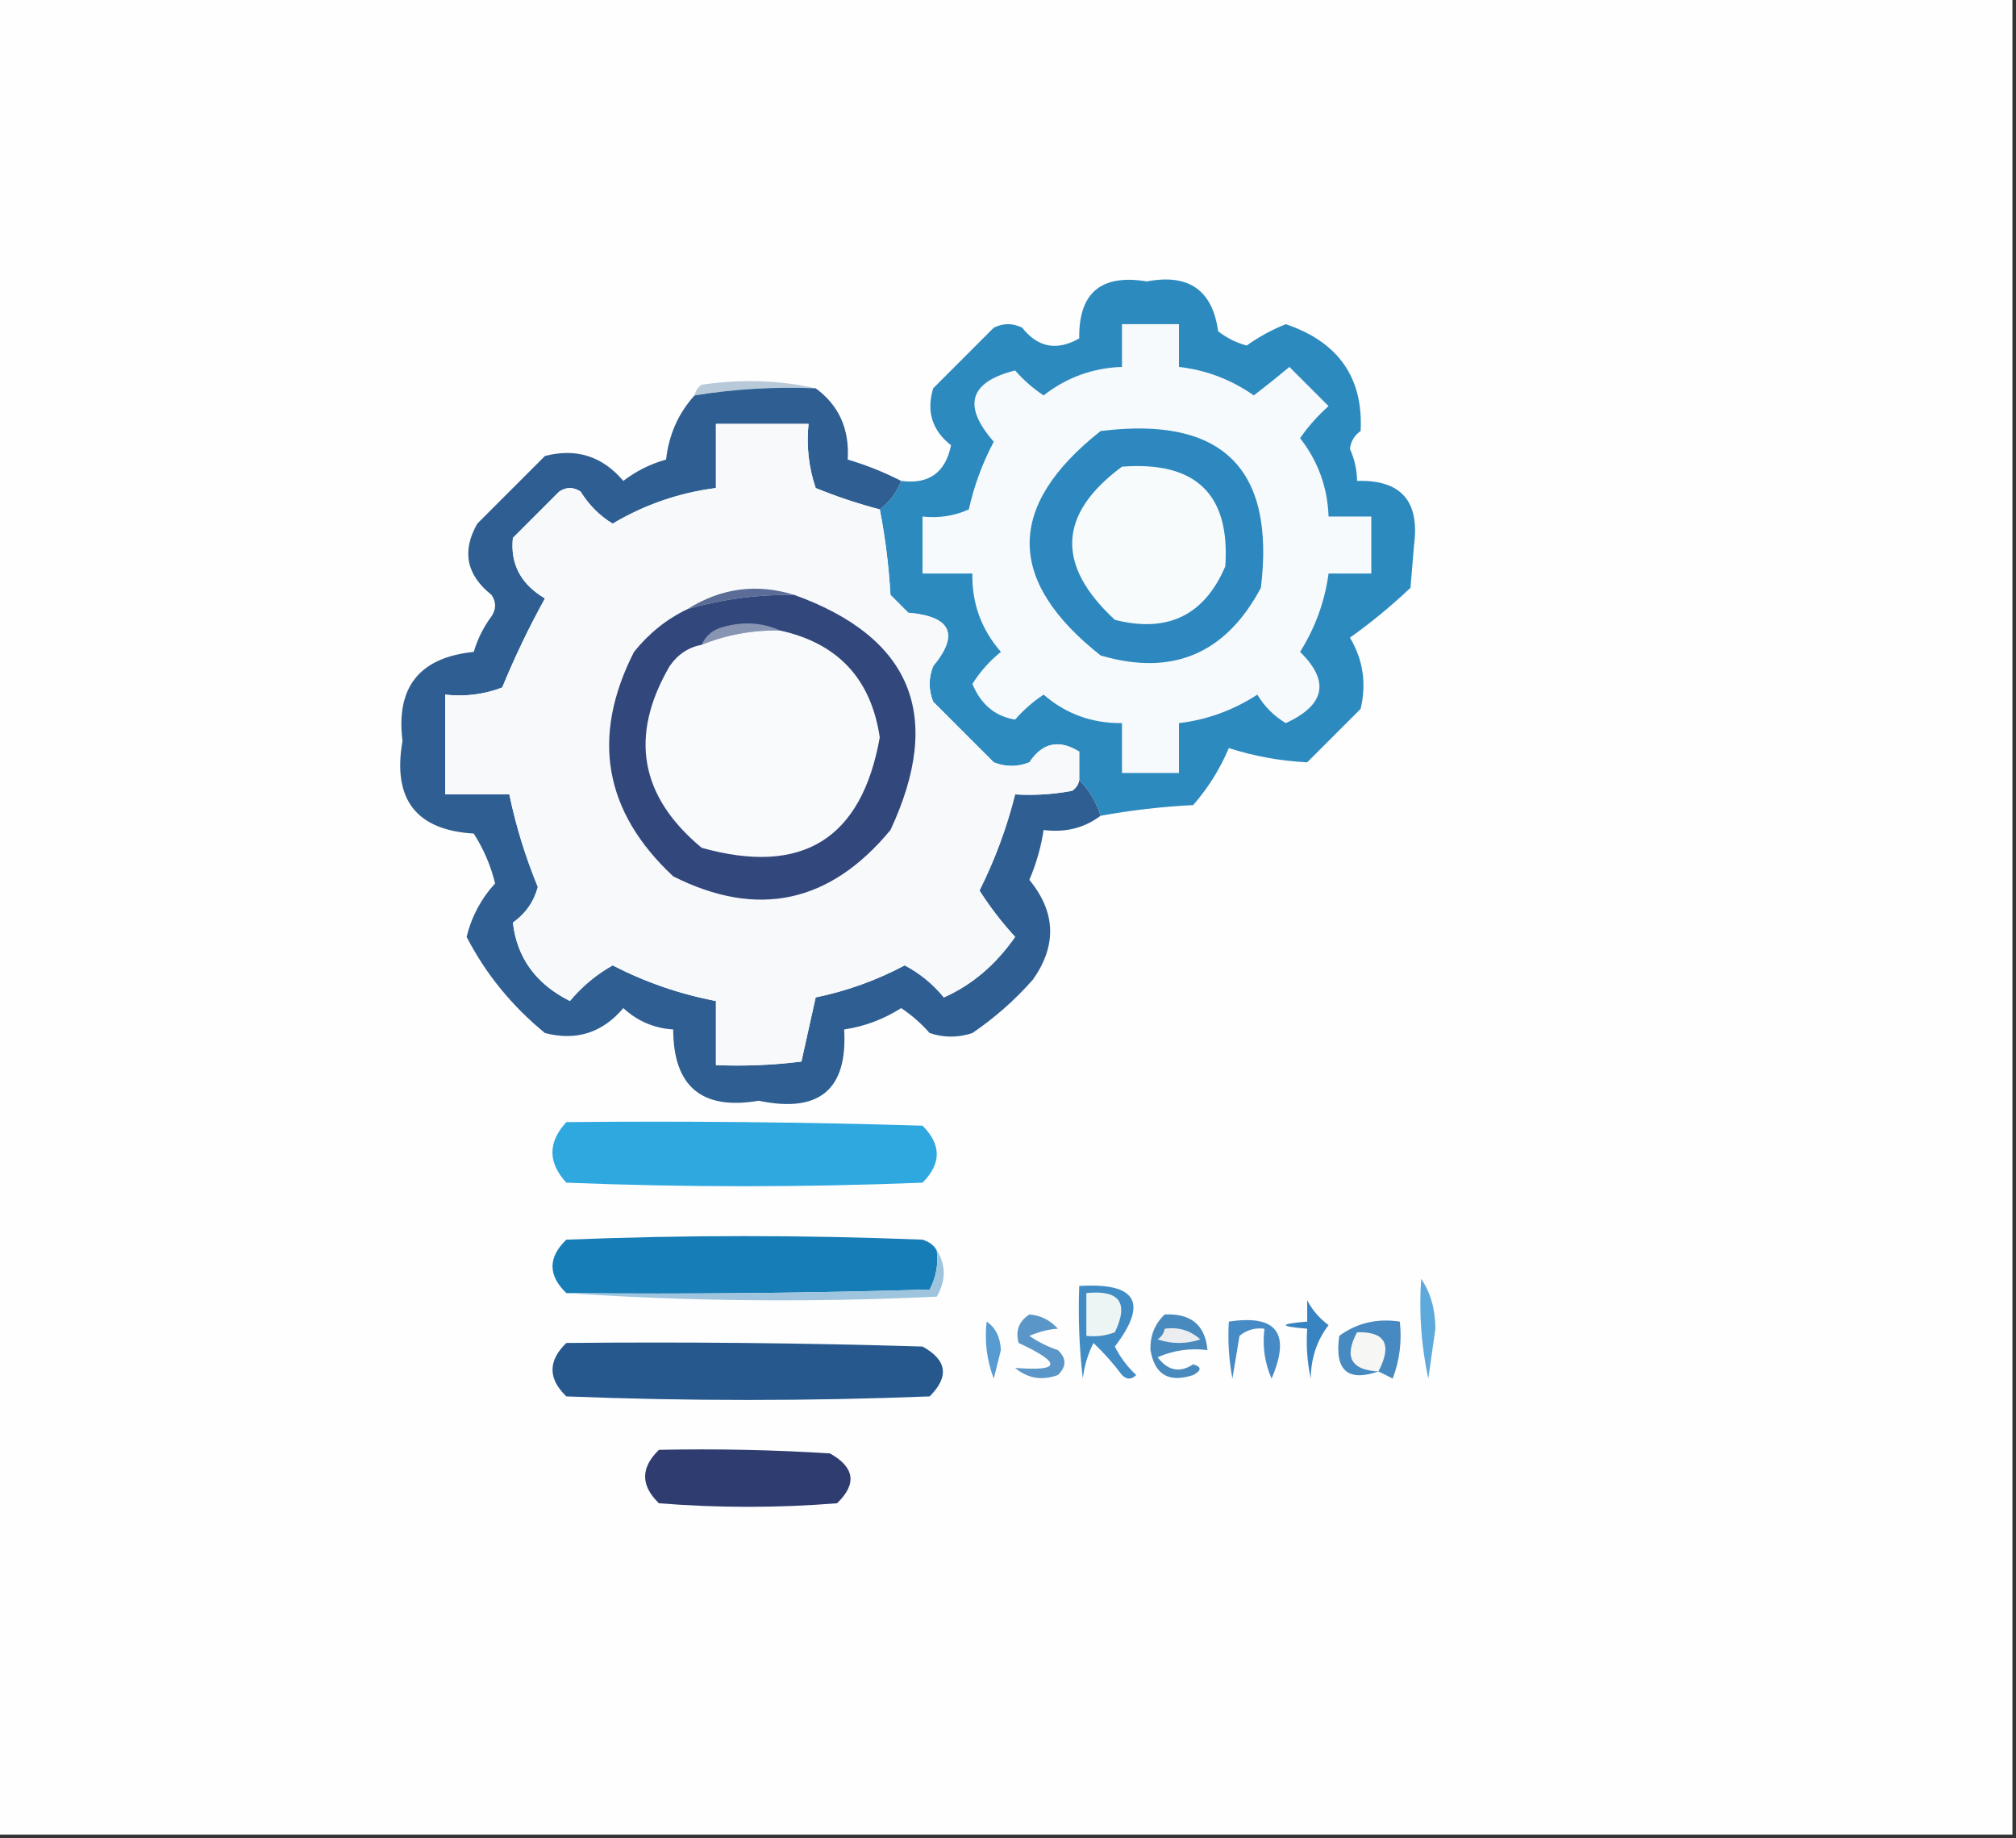 <?xml version="1.0" encoding="UTF-8"?>
<!DOCTYPE svg PUBLIC "-//W3C//DTD SVG 1.1//EN" "http://www.w3.org/Graphics/SVG/1.1/DTD/svg11.dtd">
<svg xmlns="http://www.w3.org/2000/svg" version="1.1" width="283px" height="258px" style="shape-rendering:geometricPrecision; text-rendering:geometricPrecision; image-rendering:optimizeQuality; fill-rule:evenodd; clip-rule:evenodd" xmlns:xlink="http://www.w3.org/1999/xlink">
<rect width="100%" height="100%" fill="#333333" stroke="none"/>
<g><path style="opacity:1" fill="#fefefe" d="M -0.5,-0.5 C 93.833,-0.5 188.167,-0.5 282.5,-0.5C 282.5,85.5 282.5,171.5 282.5,257.5C 188.167,257.5 93.833,257.5 -0.5,257.5C -0.5,171.5 -0.5,85.5 -0.5,-0.5 Z"/></g>
<g><path style="opacity:1" fill="#2d8abf" d="M 154.5,114.5 C 153.89,112.566 152.89,110.899 151.5,109.5C 151.5,108.167 151.5,106.833 151.5,105.5C 148.663,103.739 146.33,104.239 144.5,107C 142.833,107.667 141.167,107.667 139.5,107C 136.694,104.194 133.86,101.36 131,98.5C 130.333,96.833 130.333,95.167 131,93.5C 134.685,89.027 133.518,86.527 127.5,86C 126.667,85.167 125.833,84.333 125,83.5C 124.767,79.415 124.267,75.415 123.5,71.5C 124.878,70.455 125.878,69.122 126.5,67.5C 130.388,68.011 132.721,66.345 133.5,62.5C 130.848,60.408 130.014,57.742 131,54.5C 133.833,51.667 136.667,48.833 139.5,46C 140.833,45.333 142.167,45.333 143.5,46C 145.692,48.786 148.359,49.286 151.5,47.5C 151.402,41.105 154.569,38.438 161,39.5C 166.871,38.387 170.204,40.72 171,46.5C 172.194,47.43 173.527,48.097 175,48.5C 176.72,47.277 178.553,46.277 180.5,45.5C 187.888,48.016 191.388,53.016 191,60.5C 190.13,61.108 189.63,61.941 189.5,63C 190.148,64.44 190.481,65.94 190.5,67.5C 196.65,67.319 199.316,70.319 198.5,76.5C 198.333,78.5 198.167,80.5 198,82.5C 195.254,85.099 192.421,87.433 189.5,89.5C 191.346,92.583 191.846,95.916 191,99.5C 188.5,102 186,104.5 183.5,107C 179.686,106.804 176.019,106.138 172.5,105C 171.266,107.924 169.599,110.591 167.5,113C 163.083,113.228 158.75,113.728 154.5,114.5 Z"/></g>
<g><path style="opacity:1" fill="#f6fafc" d="M 157.5,45.5 C 160.167,45.5 162.833,45.5 165.5,45.5C 165.5,47.5 165.5,49.5 165.5,51.5C 169.349,51.949 172.849,53.283 176,55.5C 177.656,54.235 179.323,52.901 181,51.5C 182.833,53.333 184.667,55.167 186.5,57C 184.981,58.351 183.648,59.851 182.5,61.5C 185.02,64.727 186.354,68.393 186.5,72.5C 188.5,72.5 190.5,72.5 192.5,72.5C 192.5,75.167 192.5,77.833 192.5,80.5C 190.5,80.5 188.5,80.5 186.5,80.5C 185.965,84.437 184.632,88.104 182.5,91.5C 186.701,95.604 186.035,98.937 180.5,101.5C 178.833,100.5 177.5,99.167 176.5,97.5C 173.111,99.699 169.444,101.032 165.5,101.5C 165.5,103.833 165.5,106.167 165.5,108.5C 162.833,108.5 160.167,108.5 157.5,108.5C 157.5,106.167 157.5,103.833 157.5,101.5C 153.284,101.534 149.617,100.201 146.5,97.5C 145.019,98.48 143.685,99.647 142.5,101C 139.699,100.552 137.699,98.885 136.5,96C 137.57,94.291 138.903,92.791 140.5,91.5C 137.752,88.339 136.419,84.673 136.5,80.5C 134.167,80.5 131.833,80.5 129.5,80.5C 129.5,77.833 129.5,75.167 129.5,72.5C 131.792,72.756 133.959,72.423 136,71.5C 136.743,68.18 137.91,65.013 139.5,62C 135.074,56.947 136.074,53.614 142.5,52C 143.685,53.353 145.019,54.52 146.5,55.5C 149.727,52.98 153.393,51.646 157.5,51.5C 157.5,49.5 157.5,47.5 157.5,45.5 Z"/></g>
<g><path style="opacity:1" fill="#b8c9da" d="M 114.5,54.5 C 108.773,54.26 103.106,54.593 97.5,55.5C 97.611,54.883 97.944,54.383 98.5,54C 104.016,53.183 109.35,53.349 114.5,54.5 Z"/></g>
<g><path style="opacity:1" fill="#2f5f92" d="M 114.5,54.5 C 117.763,56.88 119.263,60.214 119,64.5C 121.597,65.273 124.097,66.273 126.5,67.5C 125.878,69.122 124.878,70.455 123.5,71.5C 120.45,70.705 117.45,69.705 114.5,68.5C 113.516,65.572 113.183,62.572 113.5,59.5C 109.167,59.5 104.833,59.5 100.5,59.5C 100.5,62.5 100.5,65.5 100.5,68.5C 95.338,69.162 90.504,70.829 86,73.5C 84.18,72.396 82.68,70.896 81.5,69C 80.5,68.333 79.5,68.333 78.5,69C 76.333,71.167 74.167,73.333 72,75.5C 71.613,79.165 73.113,81.998 76.5,84C 74.28,88.007 72.28,92.174 70.5,96.5C 67.913,97.48 65.247,97.813 62.5,97.5C 62.5,102.167 62.5,106.833 62.5,111.5C 65.5,111.5 68.5,111.5 71.5,111.5C 72.42,115.93 73.754,120.263 75.5,124.5C 74.952,126.556 73.786,128.223 72,129.5C 72.57,134.444 75.237,138.11 80,140.5C 81.699,138.467 83.699,136.8 86,135.5C 90.624,137.874 95.457,139.541 100.5,140.5C 100.5,143.5 100.5,146.5 100.5,149.5C 104.514,149.666 108.514,149.499 112.5,149C 113.167,146 113.833,143 114.5,140C 118.884,139.094 123.051,137.594 127,135.5C 129.112,136.608 130.946,138.108 132.5,140C 136.461,138.23 139.794,135.396 142.5,131.5C 140.628,129.465 138.961,127.298 137.5,125C 139.669,120.657 141.336,116.157 142.5,111.5C 145.187,111.664 147.854,111.497 150.5,111C 151.056,110.617 151.389,110.117 151.5,109.5C 152.89,110.899 153.89,112.566 154.5,114.5C 152.22,116.223 149.553,116.889 146.5,116.5C 146.134,118.905 145.467,121.238 144.5,123.5C 148.217,128.026 148.384,132.693 145,137.5C 142.463,140.372 139.63,142.872 136.5,145C 134.5,145.667 132.5,145.667 130.5,145C 129.315,143.647 127.981,142.48 126.5,141.5C 124.021,143.076 121.354,144.076 118.5,144.5C 119.001,152.943 115.001,156.276 106.5,154.5C 98.531,155.861 94.531,152.527 94.5,144.5C 91.82,144.327 89.487,143.327 87.5,141.5C 84.562,144.969 80.896,146.136 76.5,145C 71.855,141.199 68.188,136.699 65.5,131.5C 66.207,128.636 67.541,126.136 69.5,124C 68.885,121.485 67.885,119.152 66.5,117C 58.404,116.515 55.071,112.182 56.5,104C 55.557,96.441 58.89,92.274 66.5,91.5C 67.052,89.667 67.885,88 69,86.5C 69.667,85.5 69.667,84.5 69,83.5C 65.464,80.695 64.797,77.362 67,73.5C 70.167,70.333 73.333,67.167 76.5,64C 80.896,62.864 84.562,64.031 87.5,67.5C 89.29,66.123 91.29,65.123 93.5,64.5C 93.898,60.996 95.231,57.996 97.5,55.5C 103.106,54.593 108.773,54.26 114.5,54.5 Z"/></g>
<g><path style="opacity:1" fill="#f7f9fb" d="M 123.5,71.5 C 124.267,75.415 124.767,79.415 125,83.5C 125.833,84.333 126.667,85.167 127.5,86C 133.518,86.527 134.685,89.027 131,93.5C 130.333,95.167 130.333,96.833 131,98.5C 133.86,101.36 136.694,104.194 139.5,107C 141.167,107.667 142.833,107.667 144.5,107C 146.33,104.239 148.663,103.739 151.5,105.5C 151.5,106.833 151.5,108.167 151.5,109.5C 151.389,110.117 151.056,110.617 150.5,111C 147.854,111.497 145.187,111.664 142.5,111.5C 141.336,116.157 139.669,120.657 137.5,125C 138.961,127.298 140.628,129.465 142.5,131.5C 139.794,135.396 136.461,138.23 132.5,140C 130.946,138.108 129.112,136.608 127,135.5C 123.051,137.594 118.884,139.094 114.5,140C 113.833,143 113.167,146 112.5,149C 108.514,149.499 104.514,149.666 100.5,149.5C 100.5,146.5 100.5,143.5 100.5,140.5C 95.457,139.541 90.624,137.874 86,135.5C 83.699,136.8 81.699,138.467 80,140.5C 75.237,138.11 72.57,134.444 72,129.5C 73.786,128.223 74.952,126.556 75.5,124.5C 73.754,120.263 72.42,115.93 71.5,111.5C 68.5,111.5 65.5,111.5 62.5,111.5C 62.5,106.833 62.5,102.167 62.5,97.5C 65.247,97.813 67.913,97.48 70.5,96.5C 72.28,92.174 74.28,88.007 76.5,84C 73.113,81.998 71.613,79.165 72,75.5C 74.167,73.333 76.333,71.167 78.5,69C 79.5,68.333 80.5,68.333 81.5,69C 82.68,70.896 84.18,72.396 86,73.5C 90.504,70.829 95.338,69.162 100.5,68.5C 100.5,65.5 100.5,62.5 100.5,59.5C 104.833,59.5 109.167,59.5 113.5,59.5C 113.183,62.572 113.516,65.572 114.5,68.5C 117.45,69.705 120.45,70.705 123.5,71.5 Z"/></g>
<g><path style="opacity:1" fill="#2c88be" d="M 154.5,60.5 C 171.541,58.375 179.041,65.708 177,82.5C 172.056,91.788 164.556,94.955 154.5,92C 141.221,81.503 141.221,71.003 154.5,60.5 Z"/></g>
<g><path style="opacity:1" fill="#f7fbfc" d="M 157.5,65.5 C 167.877,64.713 172.71,69.379 172,79.5C 169.065,86.378 163.898,88.878 156.5,87C 148.192,79.313 148.525,72.146 157.5,65.5 Z"/></g>
<g><path style="opacity:1" fill="#5b6c96" d="M 111.5,83.5 C 106.384,83.431 101.384,84.098 96.5,85.5C 101.224,82.528 106.224,81.862 111.5,83.5 Z"/></g>
<g><path style="opacity:1" fill="#32477b" d="M 111.5,83.5 C 127.993,89.464 132.493,100.464 125,116.5C 116.492,126.787 106.325,128.953 94.5,123C 84.773,113.921 82.939,103.421 89,91.5C 91.106,88.882 93.606,86.882 96.5,85.5C 101.384,84.098 106.384,83.431 111.5,83.5 Z"/></g>
<g><path style="opacity:1" fill="#8794b2" d="M 109.5,88.5 C 105.681,88.414 102.015,89.081 98.5,90.5C 99.058,89.21 100.058,88.377 101.5,88C 104.367,87.199 107.034,87.366 109.5,88.5 Z"/></g>
<g><path style="opacity:1" fill="#f9fafb" d="M 109.5,88.5 C 117.615,90.281 122.281,95.281 123.5,103.5C 120.956,117.779 112.623,122.946 98.5,119C 89.809,111.783 88.309,103.283 94,93.5C 95.129,91.859 96.629,90.859 98.5,90.5C 102.015,89.081 105.681,88.414 109.5,88.5 Z"/></g>
<g><path style="opacity:1" fill="#2ea8df" d="M 79.5,157.5 C 96.17,157.333 112.837,157.5 129.5,158C 132.167,160.667 132.167,163.333 129.5,166C 112.833,166.667 96.167,166.667 79.5,166C 76.899,163.17 76.899,160.337 79.5,157.5 Z"/></g>
<g><path style="opacity:1" fill="#5ea9db" d="M 199.5,179.5 C 200.805,181.397 201.471,183.731 201.5,186.5C 201.167,188.833 200.833,191.167 200.5,193.5C 199.507,188.88 199.173,184.214 199.5,179.5 Z"/></g>
<g><path style="opacity:1" fill="#167db6" d="M 131.5,175.5 C 131.739,177.467 131.406,179.301 130.5,181C 113.503,181.5 96.503,181.667 79.5,181.5C 76.914,178.994 76.914,176.494 79.5,174C 96.167,173.333 112.833,173.333 129.5,174C 130.416,174.278 131.082,174.778 131.5,175.5 Z"/></g>
<g><path style="opacity:1" fill="#9ec5dd" d="M 131.5,175.5 C 132.811,177.56 132.811,179.726 131.5,182C 113.995,182.829 96.662,182.662 79.5,181.5C 96.503,181.667 113.503,181.5 130.5,181C 131.406,179.301 131.739,177.467 131.5,175.5 Z"/></g>
<g><path style="opacity:1" fill="#589bd0" d="M 138.5,185.5 C 139.748,186.334 140.415,187.667 140.5,189.5C 140.167,190.833 139.833,192.167 139.5,193.5C 138.52,190.914 138.187,188.247 138.5,185.5 Z"/></g>
<g><path style="opacity:1" fill="#5a96c7" d="M 144.5,184.5 C 146.09,184.628 147.423,185.295 148.5,186.5C 147.313,186.554 145.98,186.887 144.5,187.5C 145.736,188.357 147.069,189.023 148.5,189.5C 149.731,190.651 149.731,191.817 148.5,193C 146.272,193.82 144.272,193.487 142.5,192C 148.929,192.507 149.096,191.34 143,188.5C 142.516,186.807 143.016,185.473 144.5,184.5 Z"/></g>
<g><path style="opacity:1" fill="#3883c1" d="M 183.5,182.5 C 184.186,183.848 185.186,185.015 186.5,186C 184.862,188.133 184.029,190.633 184,193.5C 183.503,191.19 183.337,188.857 183.5,186.5C 179.5,186.167 179.5,185.833 183.5,185.5C 183.5,184.5 183.5,183.5 183.5,182.5 Z"/></g>
<g><path style="opacity:1" fill="#468bc5" d="M 172.5,185.5 C 179.232,184.482 181.232,187.148 178.5,193.5C 177.526,191.257 177.192,188.924 177.5,186.5C 176.178,186.33 175.011,186.663 174,187.5C 173.667,189.5 173.333,191.5 173,193.5C 172.503,190.854 172.336,188.187 172.5,185.5 Z"/></g>
<g><path style="opacity:1" fill="#428cc5" d="M 151.5,180.5 C 159.543,180.003 161.21,182.836 156.5,189C 157.257,190.512 158.257,191.846 159.5,193C 158.833,193.667 158.167,193.667 157.5,193C 156.274,191.365 154.941,189.865 153.5,188.5C 152.702,190.078 152.202,191.744 152,193.5C 151.501,189.179 151.334,184.846 151.5,180.5 Z"/></g>
<g><path style="opacity:1" fill="#ecf5f3" d="M 152.5,181.5 C 157.159,181.015 158.492,182.848 156.5,187C 155.207,187.49 153.873,187.657 152.5,187.5C 152.5,185.5 152.5,183.5 152.5,181.5 Z"/></g>
<g><path style="opacity:1" fill="#488abe" d="M 163.5,184.5 C 167.192,184.324 169.192,185.991 169.5,189.5C 167.076,189.192 164.743,189.526 162.5,190.5C 163.935,192.401 165.602,192.734 167.5,191.5C 168.696,191.846 168.696,192.346 167.5,193C 164.099,194.135 162.099,192.968 161.5,189.5C 161.437,187.486 162.103,185.819 163.5,184.5 Z"/></g>
<g><path style="opacity:1" fill="#ebedf0" d="M 163.5,186.5 C 165.429,186.231 167.095,186.731 168.5,188C 166.5,188.667 164.5,188.667 162.5,188C 163.056,187.617 163.389,187.117 163.5,186.5 Z"/></g>
<g><path style="opacity:1" fill="#478ac1" d="M 193.5,192.5 C 189.15,193.994 187.317,192.328 188,187.5C 190.481,185.686 193.315,185.02 196.5,185.5C 196.813,188.247 196.48,190.914 195.5,193.5C 194.817,193.137 194.15,192.804 193.5,192.5 Z"/></g>
<g><path style="opacity:1" fill="#f6f7f4" d="M 193.5,192.5 C 189.65,192.299 188.65,190.466 190.5,187C 194.463,186.882 195.463,188.716 193.5,192.5 Z"/></g>
<g><path style="opacity:1" fill="#26588e" d="M 79.5,188.5 C 96.17,188.333 112.837,188.5 129.5,189C 132.946,190.896 133.28,193.23 130.5,196C 113.5,196.667 96.5,196.667 79.5,196C 76.914,193.506 76.914,191.006 79.5,188.5 Z"/></g>
<g><path style="opacity:1" fill="#2f3c70" d="M 92.5,203.5 C 100.507,203.334 108.507,203.5 116.5,204C 119.987,205.95 120.321,208.283 117.5,211C 109.167,211.667 100.833,211.667 92.5,211C 89.914,208.506 89.914,206.006 92.5,203.5 Z"/></g>
</svg>
